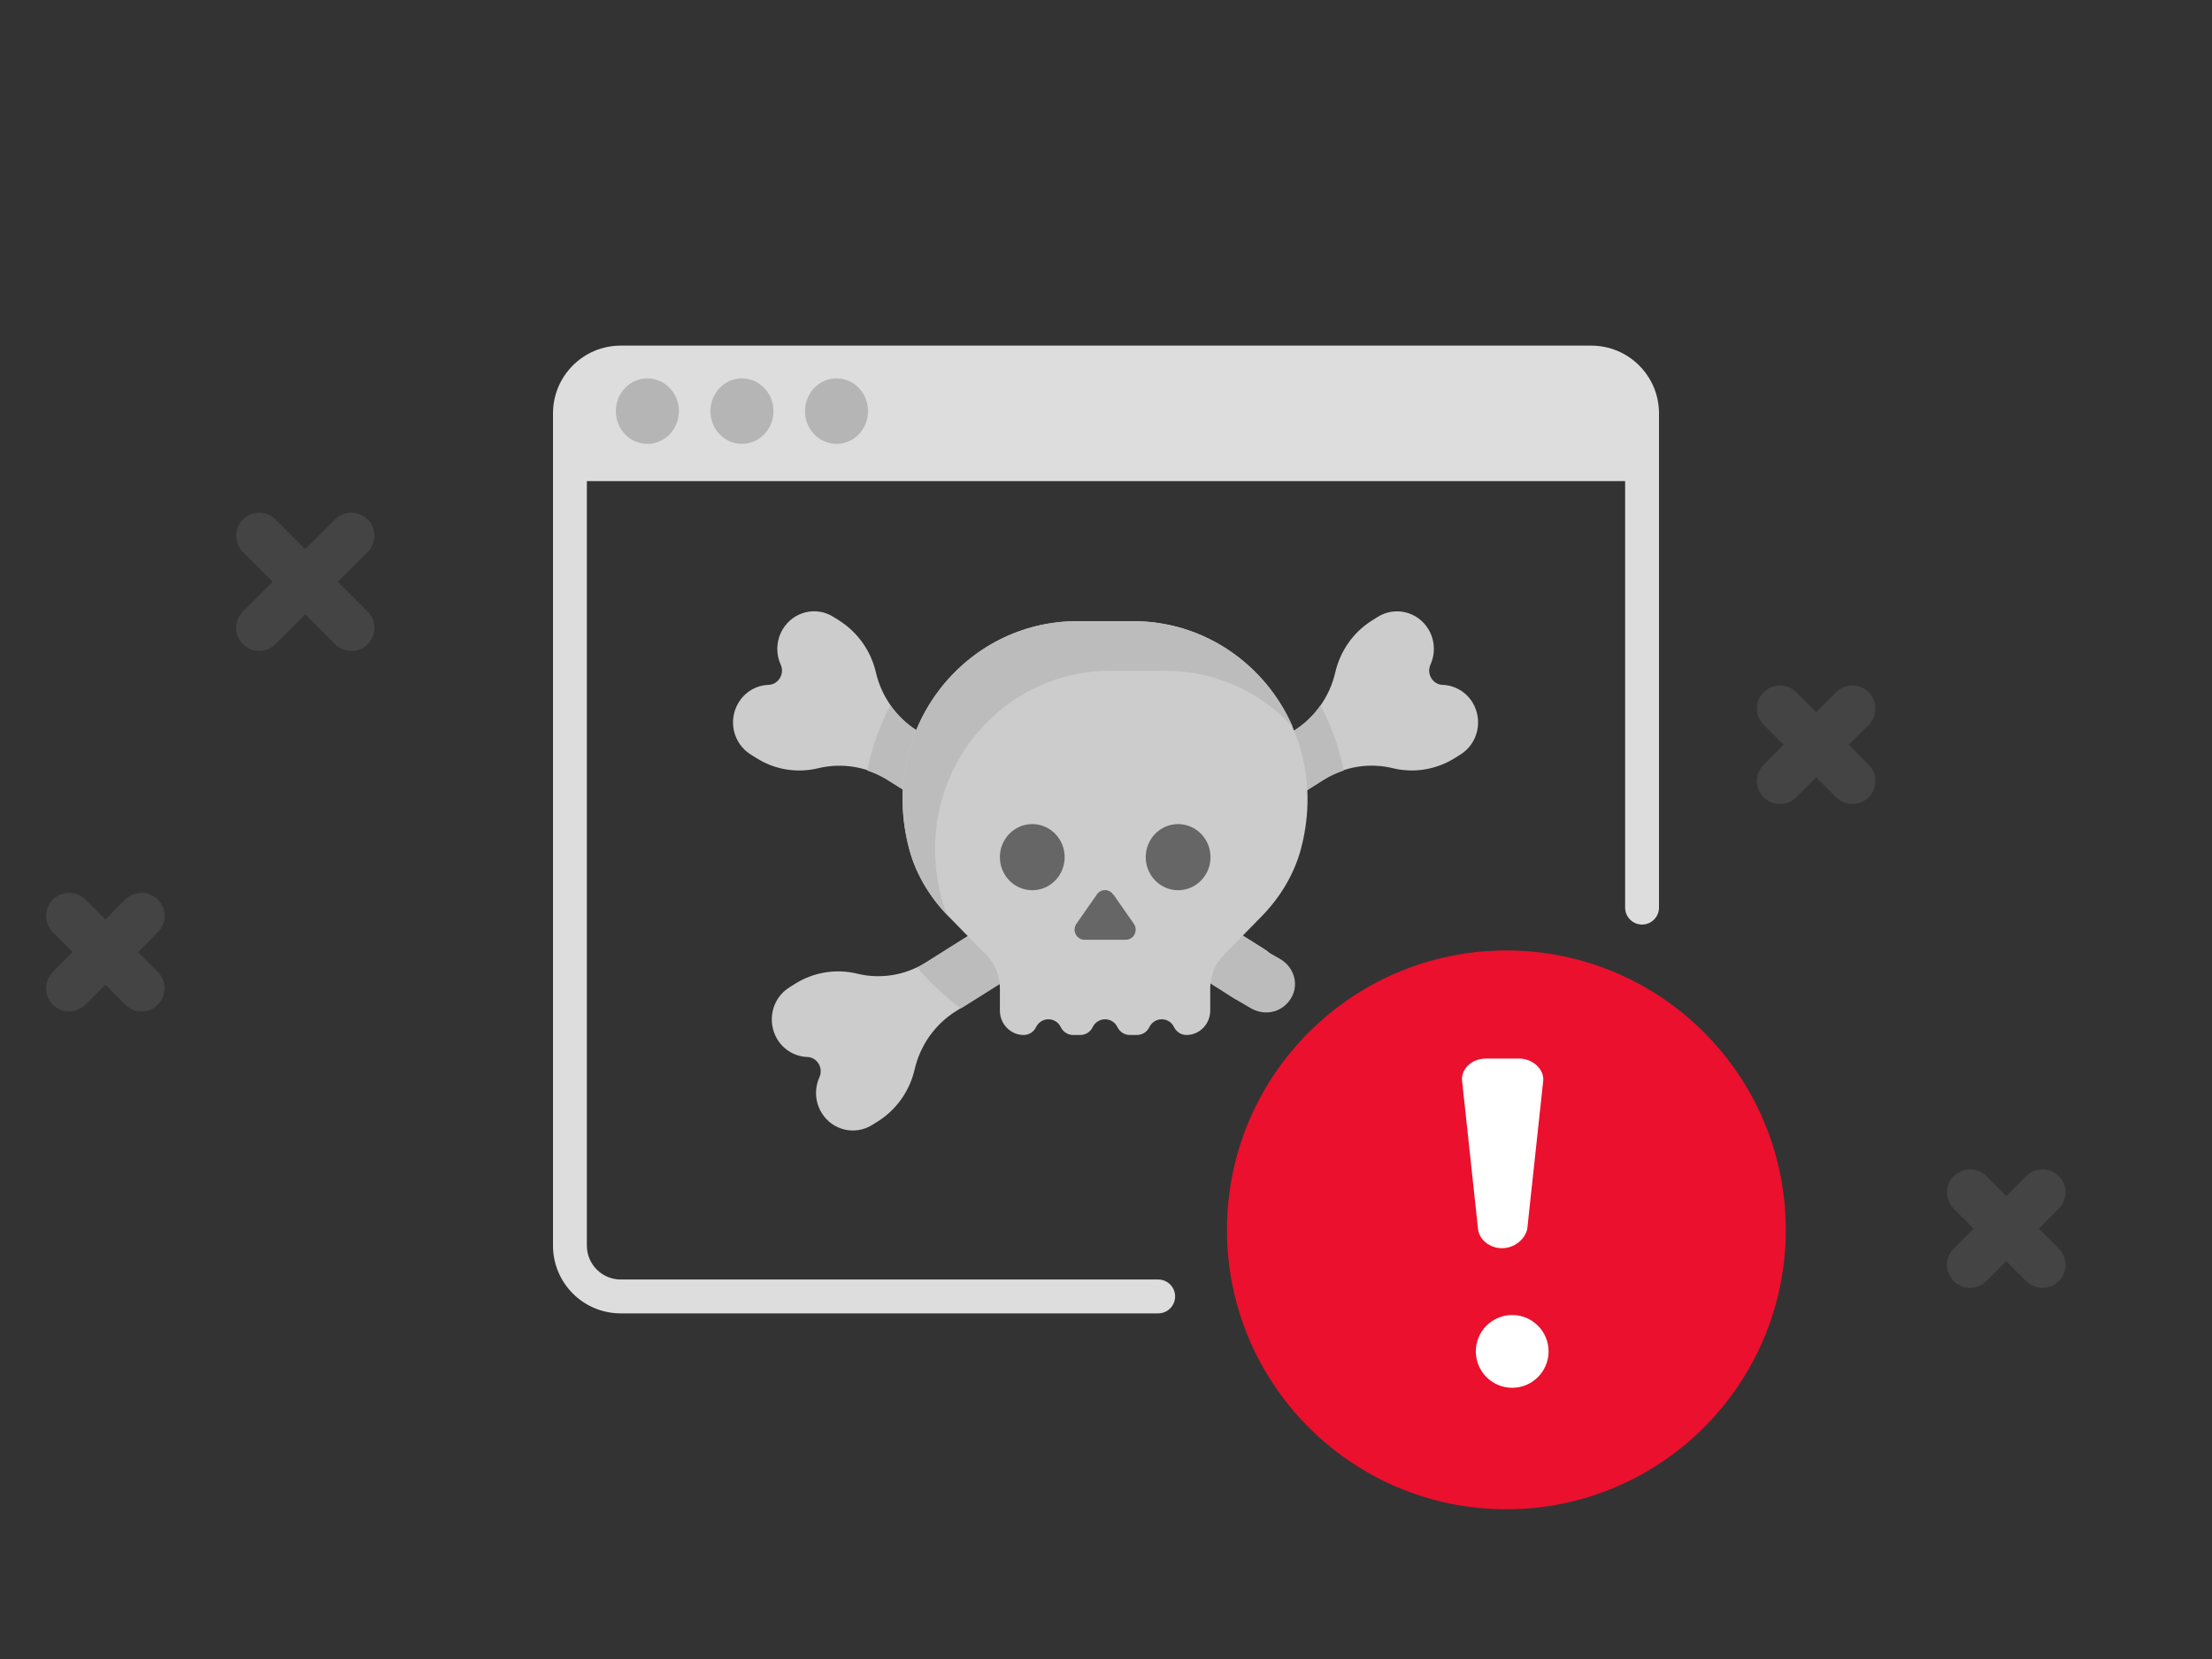 <!-- TEMPORARY ICON -->
<svg width="128" height="96" viewBox="0 0 128 96" fill="none" xmlns="http://www.w3.org/2000/svg">
<rect x="0" y="0" width="128" height="96" fill="#333333" stroke="none"/>
<path d="M83.483 39.631C84.189 39.657 84.843 40.04 85.218 40.663C85.829 41.687 85.523 43.022 84.521 43.654L84.181 43.868C83.117 44.535 81.827 44.749 80.606 44.455C79.237 44.117 77.79 44.357 76.596 45.114L67.084 51.105L72.5 54.5C72.605 54.567 72.88 54.742 73.212 54.95C73.981 55.432 74.108 56.752 73.484 57.411C72.907 58.019 71.978 58.149 71.282 57.684C70.516 57.171 69.65 56.595 69.5 56.5L63.972 53.063L55.306 58.52C54.103 59.276 53.248 60.487 52.926 61.885C52.638 63.131 51.879 64.208 50.807 64.884L50.467 65.098C49.464 65.721 48.157 65.409 47.538 64.386C47.163 63.772 47.119 62.997 47.416 62.339C47.66 61.795 47.285 61.181 46.709 61.163C46.003 61.137 45.349 60.754 44.974 60.131C44.364 59.107 44.669 57.772 45.672 57.14L46.012 56.926C47.076 56.259 48.366 56.045 49.587 56.339C50.955 56.677 52.403 56.437 53.597 55.68L54.783 54.932L60.868 51.105L51.356 45.114C50.162 44.357 48.715 44.126 47.346 44.455C46.125 44.749 44.844 44.544 43.771 43.868L43.431 43.654C42.429 43.022 42.115 41.687 42.734 40.663C43.109 40.04 43.754 39.657 44.469 39.631C45.044 39.613 45.419 38.99 45.175 38.456C44.879 37.797 44.922 37.031 45.297 36.408C45.916 35.385 47.224 35.064 48.226 35.696L48.566 35.91C49.63 36.586 50.397 37.663 50.685 38.91C51.008 40.307 51.871 41.518 53.065 42.274L63.98 49.146L74.887 42.274C76.09 41.518 76.945 40.307 77.267 38.91C77.555 37.663 78.313 36.586 79.386 35.91L79.726 35.696C80.728 35.073 82.036 35.385 82.655 36.408C83.03 37.022 83.074 37.797 82.777 38.456C82.533 38.999 82.908 39.613 83.483 39.631Z" fill="#CCCCCC"/>
<g opacity="0.2">
<path d="M15 31L20.333 36.333" stroke="#888888" stroke-width="2.667" stroke-linecap="round"/>
<path d="M20.333 31L15 36.333" stroke="#888888" stroke-width="2.667" stroke-linecap="round"/>
</g>
<g opacity="0.2">
<path d="M4 53L8.19 57.19" stroke="#888888" stroke-width="2.667" stroke-linecap="round"/>
<path d="M8.19 53L4 57.19" stroke="#888888" stroke-width="2.667" stroke-linecap="round"/>
</g>
<g opacity="0.2">
<path d="M114 69L118.19 73.19" stroke="#888888" stroke-width="2.667" stroke-linecap="round"/>
<path d="M118.19 69L114 73.19" stroke="#888888" stroke-width="2.667" stroke-linecap="round"/>
</g>
<g opacity="0.2">
<path d="M103 41L107.19 45.19" stroke="#888888" stroke-width="2.667" stroke-linecap="round"/>
<path d="M107.19 41L103 45.19" stroke="#888888" stroke-width="2.667" stroke-linecap="round"/>
</g>
<path d="M74.413 58.13C75.255 57.333 75.05 56.035 74.038 55.469C73.668 55.263 73.343 55.074 73.153 54.951L67.076 51.123L75.402 45.88L76.588 45.132C76.954 44.901 77.347 44.723 77.756 44.589C77.495 43.254 77.033 41.99 76.414 40.815C76.004 41.402 75.49 41.901 74.879 42.284L73.694 43.031L63.973 49.156L54.243 43.031L53.057 42.284C52.447 41.901 51.924 41.394 51.523 40.815C50.904 41.981 50.442 43.254 50.18 44.589C50.581 44.723 50.974 44.901 51.348 45.132L52.534 45.88L60.86 51.123L54.775 54.951L53.589 55.698C53.423 55.805 53.249 55.894 53.075 55.983C53.816 56.873 54.67 57.666 55.612 58.351L56.492 57.799L63.973 53.09L71.453 57.799L72.361 58.331C73.032 58.725 73.848 58.665 74.413 58.13Z" fill="#BCBCBC"/>
<path d="M65.593 35.945H62.324C55.82 35.945 50.754 42.221 52.62 49.164C53.012 50.633 53.832 51.95 54.887 53.027L57.084 55.271C57.581 55.778 57.86 56.463 57.86 57.184V58.484C57.86 59.258 58.479 59.891 59.237 59.891C59.542 59.891 59.821 59.712 59.952 59.437C60.249 58.831 61.094 58.831 61.382 59.437C61.521 59.712 61.792 59.891 62.097 59.891H62.515C62.821 59.891 63.099 59.712 63.23 59.437C63.527 58.831 64.372 58.831 64.66 59.437C64.799 59.712 65.07 59.891 65.375 59.891H65.793C66.099 59.891 66.377 59.712 66.508 59.437C66.805 58.831 67.65 58.831 67.938 59.437C68.078 59.712 68.348 59.891 68.653 59.891C69.412 59.891 70.031 59.258 70.031 58.484V57.184C70.031 56.463 70.309 55.778 70.806 55.271L73.004 53.027C74.058 51.95 74.869 50.633 75.27 49.164C77.136 42.221 72.071 35.945 65.567 35.945H65.593Z" fill="#CCCCCC"/>
<path fill-rule="evenodd" clip-rule="evenodd" d="M68.173 51.514C69.208 51.514 70.048 50.657 70.048 49.6C70.048 48.544 69.208 47.687 68.173 47.687C67.138 47.687 66.299 48.544 66.299 49.6C66.299 50.657 67.138 51.514 68.173 51.514ZM59.734 51.514C60.769 51.514 61.608 50.657 61.608 49.601C61.608 48.544 60.769 47.687 59.734 47.687C58.699 47.687 57.86 48.544 57.86 49.601C57.86 50.657 58.699 51.514 59.734 51.514ZM65.61 53.455L64.425 51.755H64.407C64.181 51.425 63.701 51.425 63.474 51.755L62.289 53.455C62.019 53.838 62.289 54.381 62.76 54.381H65.14C65.61 54.381 65.881 53.846 65.61 53.455Z" fill="#666666"/>
<path d="M54.434 51.79C52.76 44.954 57.782 38.821 64.199 38.821H67.468C70.363 38.821 72.969 40.067 74.809 42.061C73.24 38.456 69.7 35.945 65.594 35.945H62.324C55.899 35.945 50.877 42.07 52.56 48.915C52.935 50.437 53.737 51.817 54.809 52.947C54.661 52.573 54.53 52.191 54.434 51.79Z" fill="#BCBCBC"/>
<path d="M35.92 20C33.755 20 32 21.755 32 23.92V72.08C32 74.245 33.755 76 35.92 76H67.02C67.561 76 68 75.561 68 75.02C68 74.479 67.561 74.04 67.02 74.04H35.92C34.837 74.04 33.96 73.163 33.96 72.08V27.839H94.04V52.52C94.04 53.061 94.479 53.5 95.02 53.5C95.561 53.5 96 53.061 96 52.52V23.92C96 21.755 94.245 20 92.08 20H35.92Z" fill="#DDDDDD"/>
<path fill-rule="evenodd" clip-rule="evenodd" d="M39.285 23.791C39.285 22.744 38.468 21.895 37.461 21.895C36.453 21.895 35.636 22.744 35.636 23.791C35.636 24.838 36.453 25.687 37.461 25.687C38.468 25.687 39.285 24.838 39.285 23.791ZM44.758 23.791C44.758 22.744 43.941 21.895 42.934 21.895C41.926 21.895 41.109 22.744 41.109 23.791C41.109 24.838 41.926 25.687 42.934 25.687C43.941 25.687 44.758 24.838 44.758 23.791ZM48.407 21.895C49.414 21.895 50.231 22.744 50.231 23.791C50.231 24.838 49.414 25.687 48.407 25.687C47.399 25.687 46.583 24.838 46.583 23.791C46.583 22.744 47.399 21.895 48.407 21.895Z" fill="black" fill-opacity="0.18"/>
<circle cx="87.168" cy="71.168" r="16.168" fill="#EB102D"/>
<circle cx="87.505" cy="78.2" r="2.105" fill="white"/>
<path d="M86.914 72.229C86.222 72.229 85.606 71.749 85.529 71.132L84.607 62.558C84.53 61.872 85.145 61.255 85.991 61.255H87.913C88.682 61.255 89.374 61.872 89.298 62.558L88.375 71.132C88.221 71.749 87.606 72.229 86.914 72.229Z" fill="white"/>
</svg>
